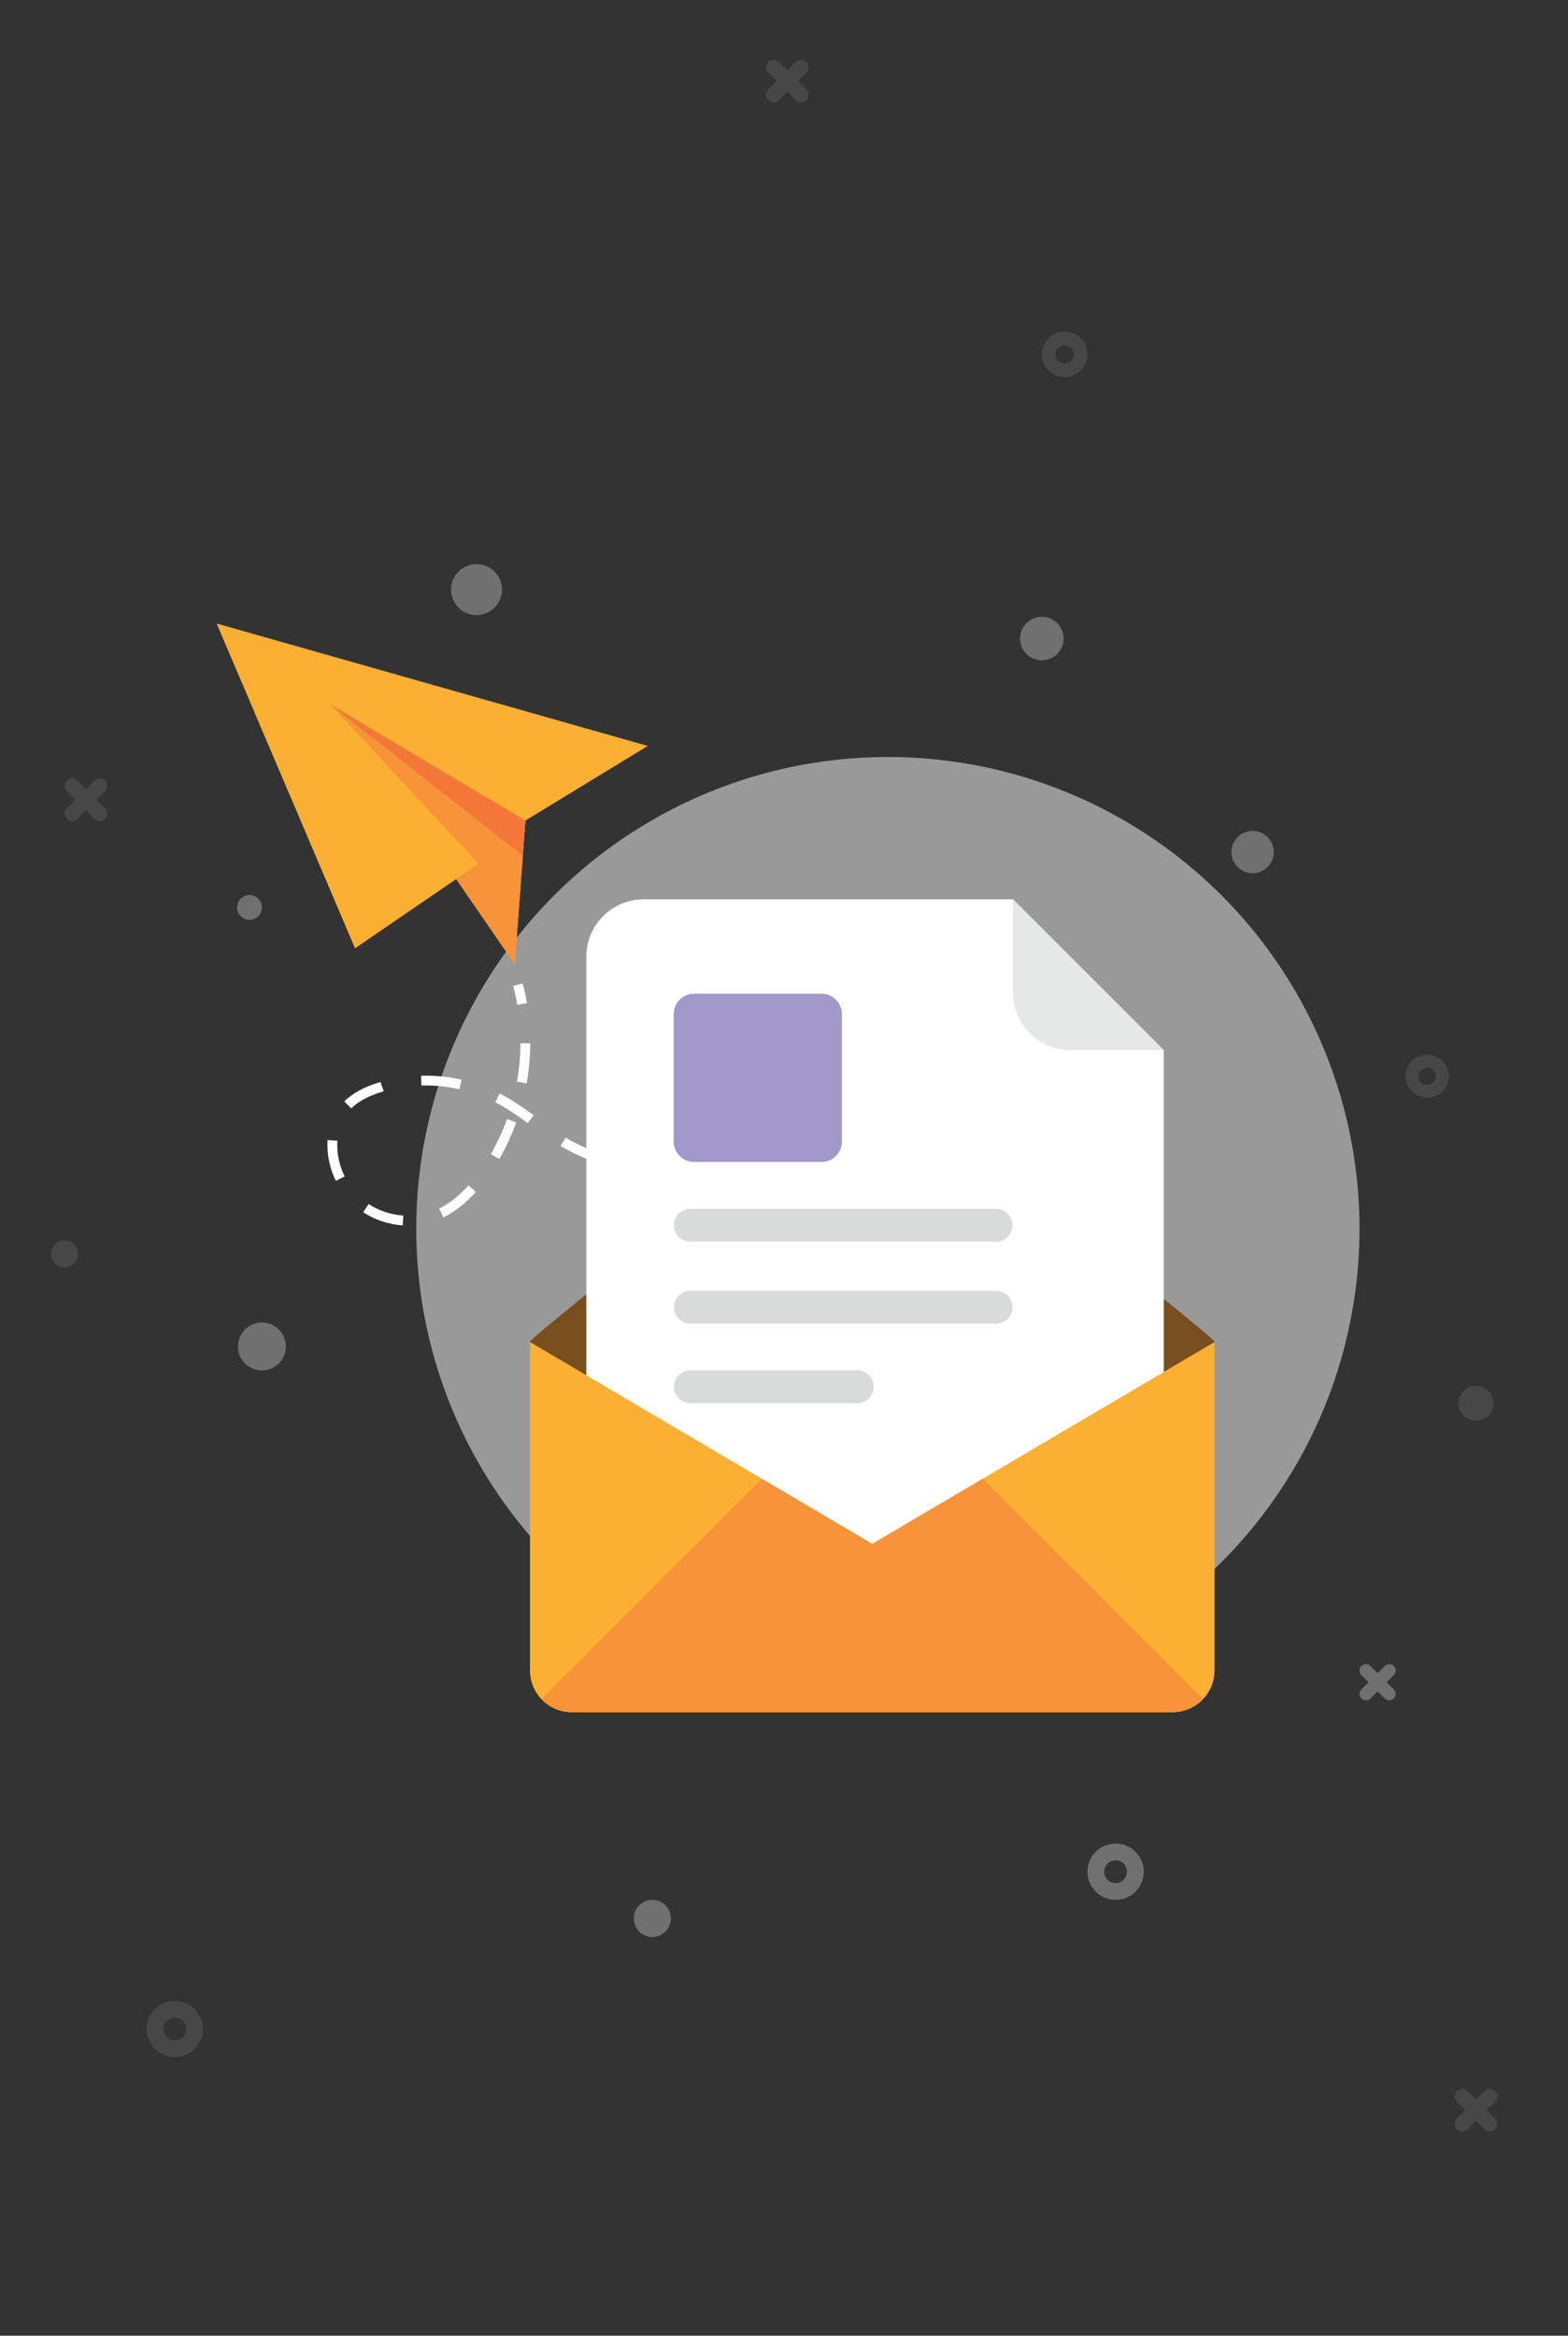 <?xml version="1.0" encoding="utf-8"?>
<!-- Generator: Adobe Illustrator 16.0.0, SVG Export Plug-In . SVG Version: 6.00 Build 0)  -->
<!DOCTYPE svg PUBLIC "-//W3C//DTD SVG 1.1//EN" "http://www.w3.org/Graphics/SVG/1.1/DTD/svg11.dtd">
<svg version="1.1" id="Layer_1" xmlns="http://www.w3.org/2000/svg" xmlns:xlink="http://www.w3.org/1999/xlink" x="0px" y="0px"
	 width="472px" height="703px" viewBox="0 0 472 703" enable-background="new 0 0 472 703" xml:space="preserve">
<rect x="0" y="0" width="472" height="703" fill="#333333" stroke="none"/>
<g>
	<g>
		<g opacity="0.5">
			<circle fill="#FFFFFF" cx="267.265" cy="369.812" r="141.97"/>
			<path opacity="0.73" fill="#FFFFFF" d="M383.218,403.938v47.731c-5.232,7.398-11.113,14.23-17.618,20.49v-68.222h-0.027v-0.163
				c-0.083-0.354-8.647-7.453-15.231-12.849v-2.981l7.967-2.059c3.281-0.84,6.721-0.57,9.786,0.758
				c1.381,0.596,2.818,1.166,4.256,1.627v6.233c6.584,5.393,10.76,8.917,10.841,9.271v0.163H383.218z"/>
		</g>
		<g>
			<g>
				<polygon fill="#FBAF33" points="65.208,187.665 106.869,285.415 137.318,264.585 154.964,290.225 158.149,246.973 195,224.515 
									"/>
				<polygon fill="#F79338" points="144.068,259.958 106.869,285.415 137.318,264.585 154.964,290.225 158.149,246.973 99.428,212 
									"/>
				<polygon fill="#F47738" points="157.369,257.573 99.428,212 158.149,246.973 				"/>
			</g>
			<g>
				<path fill="#FFFFFF" d="M155.711,302.417c-0.328-1.907-0.744-3.805-1.239-5.65l2.857-0.763c0.517,1.93,0.951,3.918,1.295,5.91
					L155.711,302.417z"/>
				<path fill="#FFFFFF" d="M121.215,368.814c-4.294-0.289-8.401-1.656-11.879-3.963l1.634-2.463
					c3.05,2.019,6.659,3.22,10.441,3.474L121.215,368.814z M133.498,366.4l-1.305-2.654c3.076-1.51,6.053-3.856,8.845-6.967
					l2.204,1.978C140.192,362.148,136.915,364.723,133.498,366.4z M101.106,355.405c-1.67-3.376-2.552-7.094-2.548-10.742
					c0-0.301,0.006-0.6,0.019-0.899l0.034-0.641l2.949,0.217l-0.029,0.54c-0.008,0.263-0.016,0.526-0.016,0.784
					c0,3.197,0.776,6.461,2.243,9.437L101.106,355.405z M215.527,354.73l-0.013-2.958c3.853-0.017,7.816-0.175,11.78-0.467
					l0.216,2.949C223.482,354.552,219.448,354.712,215.527,354.73z M203.533,354.344l-1.89-0.148
					c-3.633-0.3-6.929-0.709-10.07-1.254l0.503-2.913c3.056,0.527,6.266,0.927,9.812,1.225l1.85,0.137L203.533,354.344z
					 M239.426,352.999l-0.401-2.931c3.805-0.517,7.725-1.164,11.655-1.922l0.558,2.903
					C247.259,351.816,243.283,352.472,239.426,352.999z M179.821,350.009c-3.475-1.182-6.734-2.627-9.685-4.293
					c-0.463-0.26-0.927-0.532-1.385-0.807l1.53-2.534c0.431,0.263,0.864,0.517,1.305,0.761c2.795,1.581,5.887,2.95,9.188,4.075
					L179.821,350.009z M150.308,348.832l-2.563-1.474c1.915-3.332,3.556-6.882,4.877-10.543l2.781,1.001
					C154.024,341.644,152.311,345.348,150.308,348.832z M262.928,348.504l-0.698-2.876c3.701-0.897,7.551-1.914,11.44-3.028
					l0.815,2.844C270.556,346.569,266.666,347.595,262.928,348.504z M285.908,341.955l-0.914-2.813
					c3.76-1.218,7.5-2.494,11.221-3.816l0.987,2.787C293.462,339.443,289.693,340.727,285.908,341.955z M158.879,338.057
					c-2.721-1.981-5.643-4.061-8.805-5.792l-0.989-0.524l1.354-2.629c0.354,0.181,0.706,0.369,1.053,0.56
					c3.319,1.815,6.452,4.047,9.128,5.995L158.879,338.057z M105.704,333.61l-2.066-2.114c2.603-2.55,6.162-4.461,10.883-5.841
					l0.993,2.79C111.169,329.717,107.922,331.439,105.704,333.61z M138.284,327.836c-3.363-0.752-6.81-1.134-10.25-1.134
					l-1.199,0.015l-0.073-2.956c4.07-0.101,8.179,0.295,12.168,1.19L138.284,327.836z M158.528,326.094l-2.915-0.516
					c0.68-3.823,1.033-7.719,1.052-11.581l2.958,0.014C159.603,318.04,159.233,322.105,158.528,326.094z"/>
				<path fill="#FFFFFF" d="M308.525,333.942l-1.051-2.764c1.84-0.7,3.681-1.414,5.514-2.13l1.074,2.755
					C312.221,332.523,310.378,333.237,308.525,333.942z"/>
			</g>
			<g>
				<g>
					<path fill="#794E1F" d="M365.584,403.943l-103.028,60.754l-103.031-60.754c0-0.05,0-0.121,0.018-0.17
						c0.084-0.385,5.77-5.132,14.442-12.177c0.084-0.065,0.152-0.134,0.235-0.204c28.449-23.097,88.336-70.4,88.336-70.4
						s59.883,47.303,88.332,70.4c8.808,7.147,14.596,11.976,14.679,12.38C365.584,403.822,365.584,403.893,365.584,403.943z"/>
					<g>
						<path fill="#FFFFFF" d="M304.926,270.676H193.764c-9.535,0-17.263,7.729-17.263,17.263v168.075
							c0,9.533,7.728,17.264,17.263,17.264h139.292c9.533,0,17.263-7.73,17.263-17.264V316.067L304.926,270.676z"/>
						<path fill="#E6E8E7" d="M304.926,298.803c0,9.537,7.729,17.264,17.264,17.264h28.129l-45.393-45.391V298.803z"/>
						<path fill="#A298CA" d="M247.296,299.086h-38.353c-3.395,0-6.149,2.751-6.149,6.152v38.35c0,3.396,2.754,6.148,6.149,6.148
							h38.353c3.395,0,6.148-2.753,6.148-6.148v-38.35C253.444,301.837,250.691,299.086,247.296,299.086z"/>
						<path fill="#D9DBDB" d="M299.833,363.812H207.81c-2.736,0-4.954,2.219-4.954,4.952l0,0c0,2.74,2.218,4.958,4.954,4.958h92.023
							c2.735,0,4.955-2.218,4.955-4.958l0,0C304.788,366.032,302.568,363.812,299.833,363.812z"/>
						<path fill="#D9DBDB" d="M299.833,388.498H207.81c-2.736,0-4.954,2.217-4.954,4.952l0,0c0,2.735,2.218,4.957,4.954,4.957
							h92.023c2.735,0,4.955-2.222,4.955-4.957l0,0C304.788,390.714,302.568,388.498,299.833,388.498z"/>
						<path fill="#D9DBDB" d="M258.04,412.44h-50.23c-2.736,0-4.954,2.219-4.954,4.954l0,0c0,2.739,2.218,4.957,4.954,4.957h50.23
							c2.737,0,4.957-2.218,4.957-4.957l0,0C262.997,414.659,260.776,412.44,258.04,412.44z"/>
					</g>
					<g>
						<path fill="#FBAF33" d="M365.595,403.938v98.843c0,6.906-5.647,12.555-12.556,12.555h-180.98
							c-6.909,0-12.521-5.648-12.521-12.555v-98.843l103.027,60.747L365.595,403.938z"/>
						<path fill="#F79338" d="M362.112,511.402L295.8,445.089l-33.235,19.597l-33.247-19.607l-66.317,66.32
							c2.283,2.41,5.487,3.938,9.058,3.938h180.98C356.609,515.336,359.821,513.812,362.112,511.402z"/>
					</g>
				</g>
			</g>
		</g>
	</g>
	<g>
		<path opacity="0.1" fill="#FFFFFF" d="M52.601,602.21c-4.682,0-8.476,3.792-8.476,8.475c0,4.681,3.794,8.478,8.476,8.478
			c4.683,0,8.478-3.797,8.478-8.478C61.079,606.002,57.284,602.21,52.601,602.21z M52.601,614.116c-1.894,0-3.431-1.534-3.431-3.432
			c0-1.892,1.537-3.431,3.431-3.431c1.895,0,3.433,1.539,3.433,3.431C56.034,612.582,54.496,614.116,52.601,614.116z"/>
		<path opacity="0.3" fill="#FFFFFF" d="M335.82,554.874c-4.683,0-8.478,3.798-8.478,8.48c0,4.68,3.795,8.477,8.478,8.477
			c4.682,0,8.478-3.797,8.478-8.477C344.298,558.672,340.501,554.874,335.82,554.874z M335.82,566.784
			c-1.895,0-3.433-1.537-3.433-3.43c0-1.897,1.538-3.433,3.433-3.433c1.894,0,3.432,1.535,3.432,3.433
			C339.252,565.247,337.714,566.784,335.82,566.784z"/>
		<path opacity="0.1" fill="#FFFFFF" d="M429.62,317.42c-3.585,0-6.49,2.908-6.49,6.492s2.905,6.49,6.49,6.49
			c3.584,0,6.49-2.906,6.49-6.49S433.205,317.42,429.62,317.42z M429.62,326.539c-1.451,0-2.626-1.176-2.626-2.627
			c0-1.453,1.176-2.628,2.626-2.628c1.45,0,2.627,1.175,2.627,2.628C432.248,325.363,431.07,326.539,429.62,326.539z"/>
		<path opacity="0.1" fill="#FFFFFF" d="M320.481,99.787c-3.792,0-6.864,3.073-6.864,6.862c0,3.791,3.073,6.864,6.864,6.864
			c3.789,0,6.861-3.073,6.861-6.864C327.342,102.86,324.27,99.787,320.481,99.787z M320.481,109.427
			c-1.533,0-2.778-1.241-2.778-2.777c0-1.534,1.245-2.777,2.778-2.777s2.778,1.243,2.778,2.777
			C323.259,108.186,322.014,109.427,320.481,109.427z"/>
		<circle opacity="0.3" fill="#FFFFFF" cx="78.843" cy="405.262" r="7.216"/>
		<path opacity="0.1" fill="#FFFFFF" d="M444.305,417.137c-2.898,0-5.248,2.352-5.248,5.247c0,2.9,2.35,5.249,5.248,5.249
			c2.897,0,5.248-2.348,5.248-5.249C449.553,419.489,447.203,417.137,444.305,417.137z"/>
		<circle opacity="0.3" fill="#FFFFFF" cx="143.442" cy="177.464" r="7.67"/>
		<circle opacity="0.3" fill="#FFFFFF" cx="196.37" cy="577.421" r="5.59"/>
		<circle opacity="0.3" fill="#FFFFFF" cx="313.617" cy="192.184" r="6.559"/>
		<circle opacity="0.3" fill="#FFFFFF" cx="75.109" cy="273.134" r="3.734"/>
		<circle opacity="0.3" fill="#FFFFFF" cx="377.053" cy="256.454" r="6.371"/>
		<circle opacity="0.1" fill="#FFFFFF" cx="19.436" cy="377.413" r="4.065"/>
		<path opacity="0.1" fill="#FFFFFF" d="M240.219,24.411l2.551-2.552c0.886-0.885,0.886-2.333,0-3.218
			c-0.885-0.887-2.333-0.887-3.217,0l-2.555,2.553l-2.551-2.553c-0.886-0.887-2.333-0.887-3.219,0c-0.885,0.885-0.885,2.333,0,3.218
			l2.552,2.552l-2.552,2.552c-0.885,0.886-0.885,2.334,0,3.219c0.885,0.886,2.333,0.886,3.219,0l2.551-2.553l2.555,2.553
			c0.884,0.886,2.332,0.886,3.217,0c0.886-0.885,0.886-2.333,0-3.219L240.219,24.411z"/>
		<path opacity="0.1" fill="#FFFFFF" d="M447.524,635.137l2.551-2.552c0.886-0.885,0.886-2.333,0-3.218
			c-0.885-0.887-2.333-0.887-3.217,0l-2.555,2.553l-2.551-2.553c-0.886-0.887-2.333-0.887-3.219,0c-0.885,0.885-0.885,2.333,0,3.218
			l2.552,2.552l-2.552,2.552c-0.885,0.886-0.885,2.334,0,3.219c0.885,0.886,2.333,0.886,3.219,0l2.551-2.553l2.555,2.553
			c0.884,0.886,2.332,0.886,3.217,0c0.886-0.885,0.886-2.333,0-3.219L447.524,635.137z"/>
		<path opacity="0.1" fill="#FFFFFF" d="M29.088,240.711l2.553-2.554c0.885-0.884,0.885-2.331,0-3.217
			c-0.886-0.886-2.333-0.886-3.219,0l-2.551,2.552l-2.554-2.552c-0.884-0.886-2.334-0.886-3.217,0c-0.886,0.886-0.886,2.333,0,3.217
			l2.552,2.554l-2.552,2.551c-0.886,0.886-0.886,2.335,0,3.22c0.883,0.886,2.333,0.886,3.217,0l2.554-2.553l2.551,2.553
			c0.886,0.886,2.333,0.886,3.219,0c0.885-0.885,0.885-2.334,0-3.22L29.088,240.711z"/>
		<path opacity="0.3" fill="#FFFFFF" d="M417.41,506.33l2.163-2.161c0.749-0.75,0.749-1.976,0-2.728
			c-0.751-0.748-1.977-0.748-2.725,0l-2.163,2.163l-2.162-2.163c-0.75-0.748-1.976-0.748-2.727,0c-0.749,0.752-0.749,1.978,0,2.728
			l2.162,2.161l-2.162,2.163c-0.749,0.749-0.749,1.975,0,2.726c0.75,0.75,1.976,0.75,2.727,0l2.162-2.163l2.163,2.163
			c0.748,0.75,1.974,0.75,2.725,0c0.749-0.751,0.749-1.977,0-2.726L417.41,506.33z"/>
	</g>
</g>
</svg>
